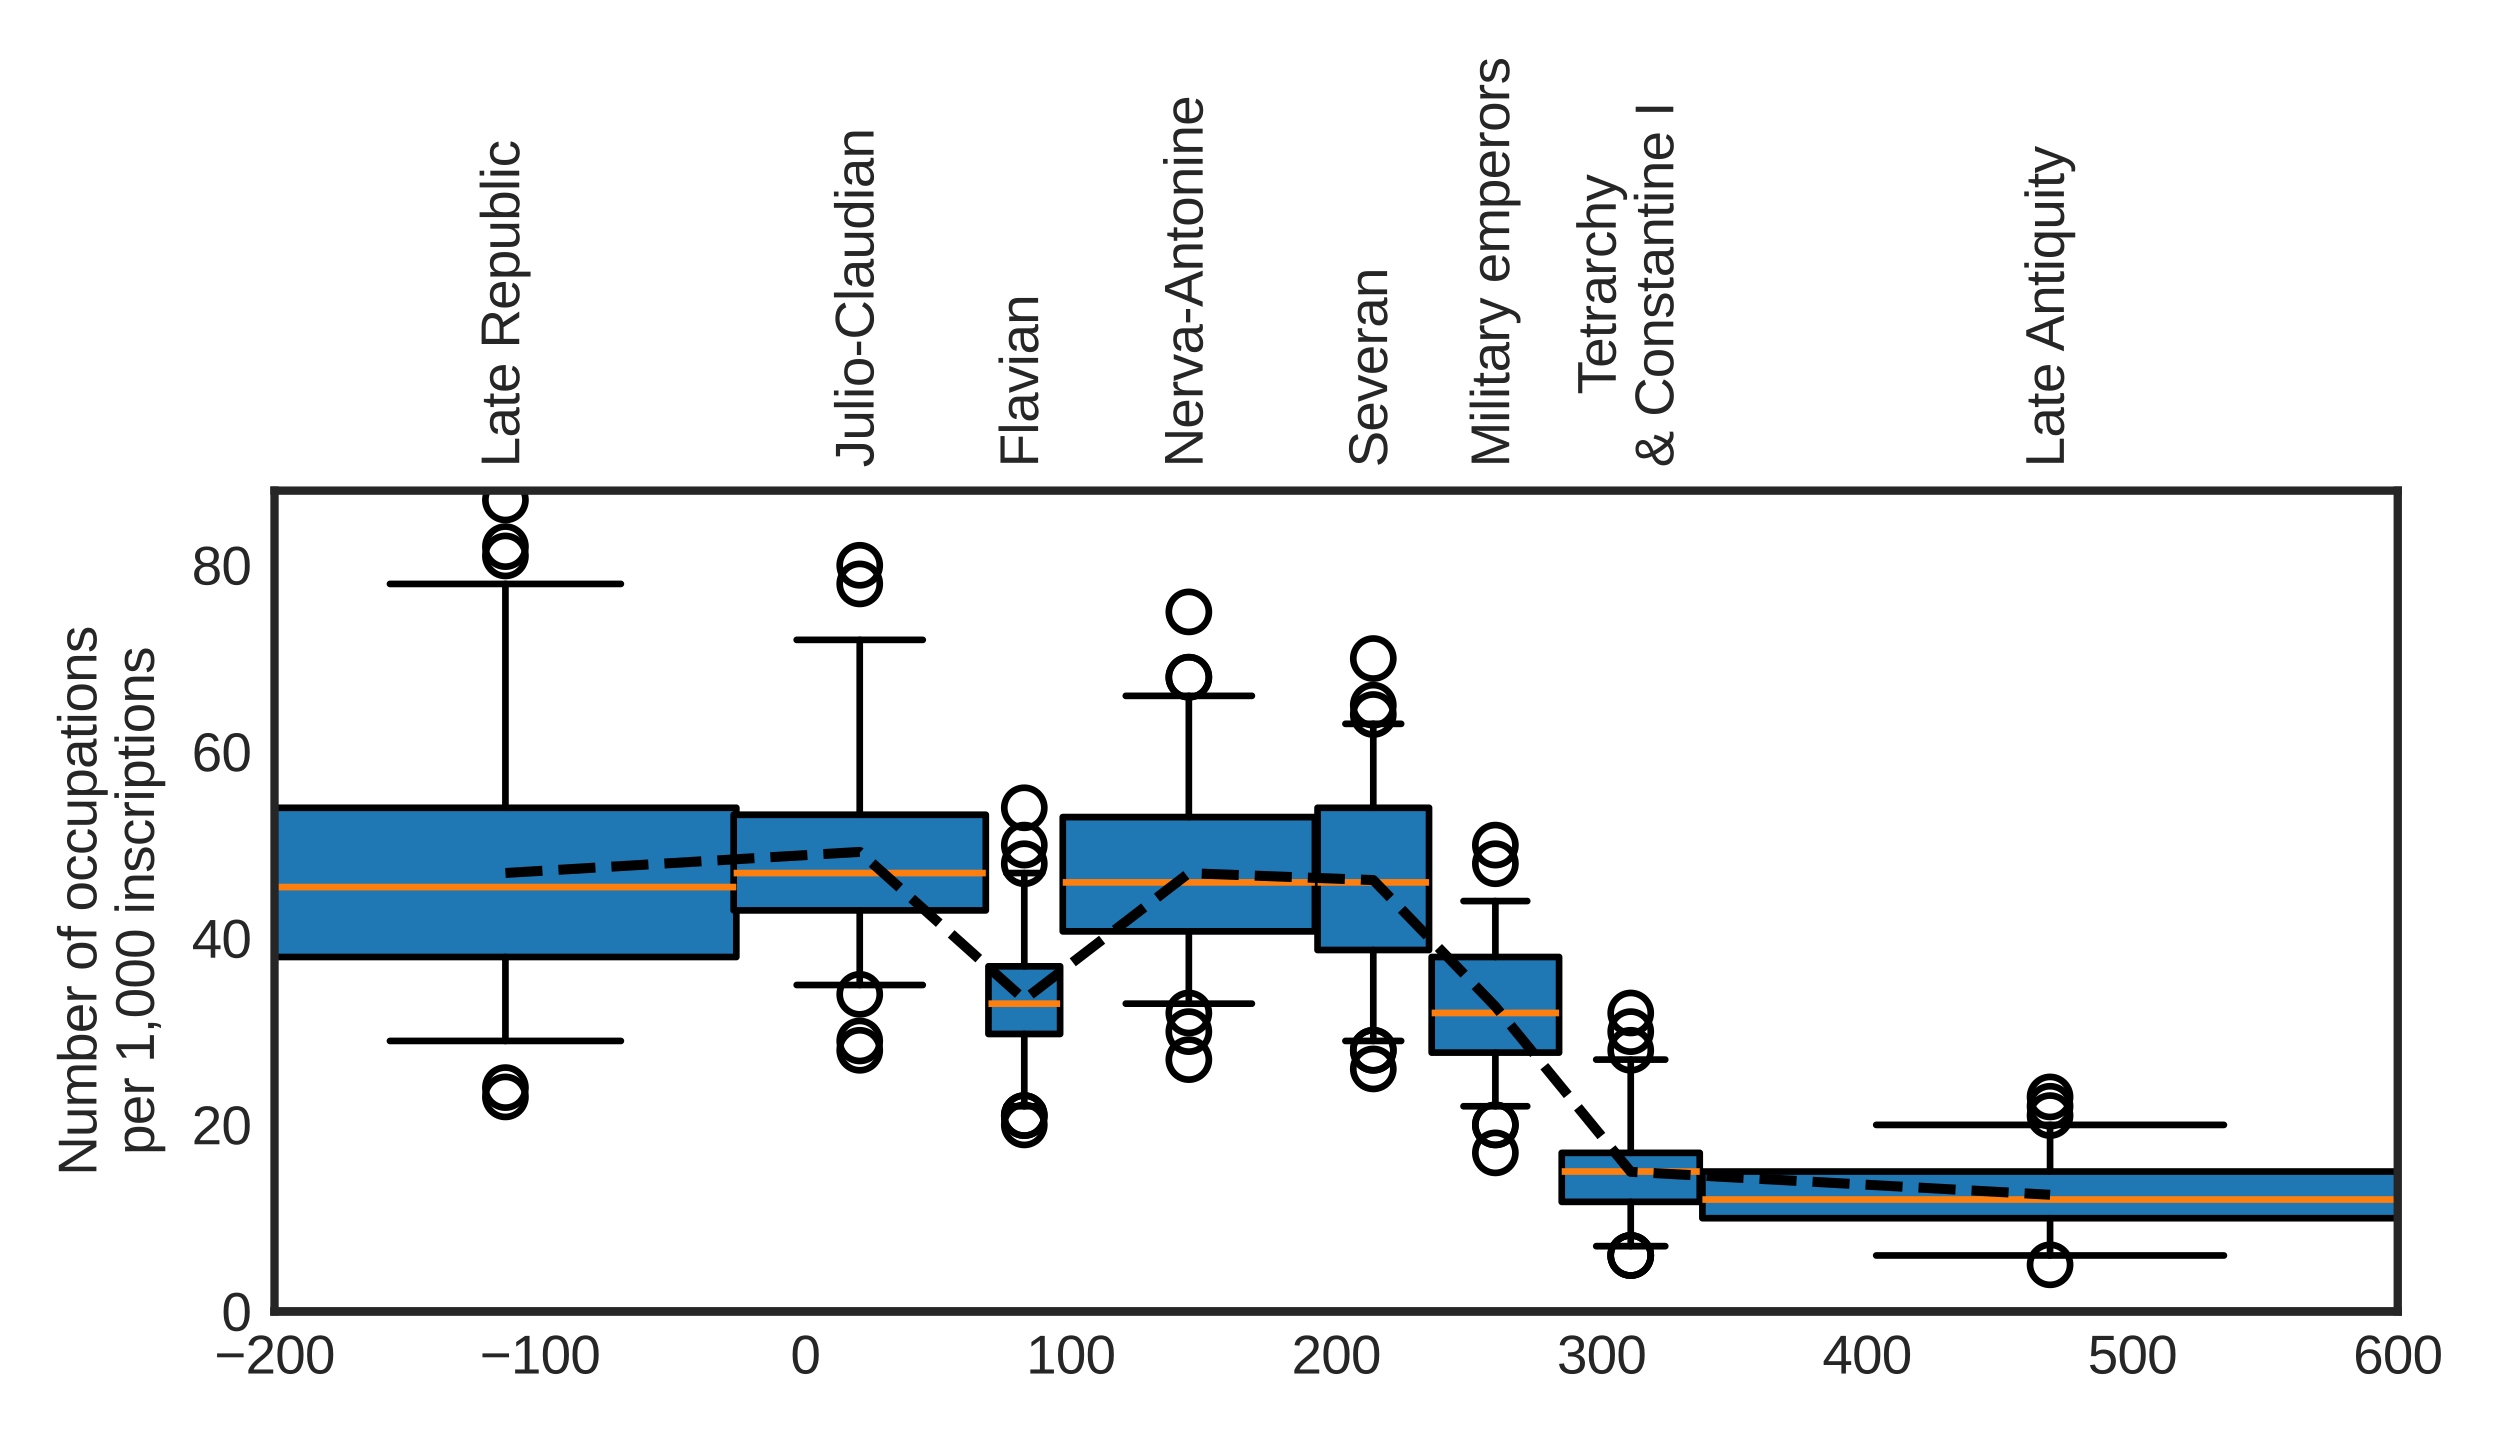 <?xml version="1.0" encoding="utf-8" standalone="no"?>
<!DOCTYPE svg PUBLIC "-//W3C//DTD SVG 1.1//EN"
  "http://www.w3.org/Graphics/SVG/1.1/DTD/svg11.dtd">
<svg xmlns:xlink="http://www.w3.org/1999/xlink" width="374.4pt" height="216pt" viewBox="0 0 374.4 216" xmlns="http://www.w3.org/2000/svg" version="1.1">
 <defs>
  <style type="text/css">*{stroke-linejoin: round; stroke-linecap: butt}</style>
 </defs>
 <g id="figure_1">
  <g id="patch_1">
   <path d="M 0 216 
L 374.4 216 
L 374.4 0 
L 0 0 
z
" style="fill: #ffffff"/>
  </g>
  <g id="axes_1">
   <g id="patch_2">
    <path d="M 41.112 196.403 
L 359.087 196.403 
L 359.087 73.48 
L 41.112 73.48 
z
" style="fill: #ffffff"/>
   </g>
   <g id="axes_2">
    <g id="patch_3">
     <path d="M 41.112 196.403 
L 359.087 196.403 
L 359.087 196.403 
L 41.112 196.403 
z
" style="fill: #ffffff"/>
    </g>
    <g id="matplotlib.axis_1">
     <g id="xtick_1">
      <g id="line2d_1"/>
      <g id="text_1">
       <!-- −200 -->
       <g style="fill: #262626" transform="translate(32.103 205.7) scale(0.08 -0.08)">
        <defs>
         <path id="LiberationSans-2212" d="M 316 1900 
L 316 2356 
L 3425 2356 
L 3425 1900 
L 316 1900 
z
" transform="scale(0.016)"/>
         <path id="LiberationSans-32" d="M 322 0 
L 322 397 
Q 481 763 711 1042 
Q 941 1322 1194 1548 
Q 1447 1775 1695 1969 
Q 1944 2163 2144 2356 
Q 2344 2550 2467 2762 
Q 2591 2975 2591 3244 
Q 2591 3431 2534 3573 
Q 2478 3716 2372 3812 
Q 2266 3909 2117 3957 
Q 1969 4006 1788 4006 
Q 1619 4006 1470 3959 
Q 1322 3913 1206 3819 
Q 1091 3725 1017 3586 
Q 944 3447 922 3263 
L 347 3316 
Q 375 3553 478 3762 
Q 581 3972 762 4130 
Q 944 4288 1198 4378 
Q 1453 4469 1788 4469 
Q 2116 4469 2372 4391 
Q 2628 4313 2804 4159 
Q 2981 4006 3075 3781 
Q 3169 3556 3169 3263 
Q 3169 3041 3089 2841 
Q 3009 2641 2876 2459 
Q 2744 2278 2569 2109 
Q 2394 1941 2203 1780 
Q 2013 1619 1819 1461 
Q 1625 1303 1454 1143 
Q 1284 984 1150 820 
Q 1016 656 941 478 
L 3238 478 
L 3238 0 
L 322 0 
z
" transform="scale(0.016)"/>
         <path id="LiberationSans-30" d="M 3309 2203 
Q 3309 1569 3189 1136 
Q 3069 703 2861 436 
Q 2653 169 2372 53 
Q 2091 -63 1772 -63 
Q 1450 -63 1172 53 
Q 894 169 689 434 
Q 484 700 367 1133 
Q 250 1566 250 2203 
Q 250 2869 367 3305 
Q 484 3741 690 4000 
Q 897 4259 1178 4364 
Q 1459 4469 1791 4469 
Q 2106 4469 2382 4364 
Q 2659 4259 2865 4000 
Q 3072 3741 3190 3305 
Q 3309 2869 3309 2203 
z
M 2738 2203 
Q 2738 2728 2675 3076 
Q 2613 3425 2491 3633 
Q 2369 3841 2192 3927 
Q 2016 4013 1791 4013 
Q 1553 4013 1372 3925 
Q 1191 3838 1067 3630 
Q 944 3422 881 3073 
Q 819 2725 819 2203 
Q 819 1697 883 1350 
Q 947 1003 1070 792 
Q 1194 581 1372 489 
Q 1550 397 1778 397 
Q 2000 397 2178 489 
Q 2356 581 2479 792 
Q 2603 1003 2670 1350 
Q 2738 1697 2738 2203 
z
" transform="scale(0.016)"/>
        </defs>
        <use xlink:href="#LiberationSans-2212"/>
        <use xlink:href="#LiberationSans-32" x="58.398"/>
        <use xlink:href="#LiberationSans-30" x="114.014"/>
        <use xlink:href="#LiberationSans-30" x="169.629"/>
       </g>
      </g>
     </g>
     <g id="xtick_2">
      <g id="line2d_2"/>
      <g id="text_2">
       <!-- −100 -->
       <g style="fill: #262626" transform="translate(71.849 205.7) scale(0.08 -0.08)">
        <defs>
         <path id="LiberationSans-31" d="M 488 0 
L 488 478 
L 1609 478 
L 1609 3866 
L 616 3156 
L 616 3688 
L 1656 4403 
L 2175 4403 
L 2175 478 
L 3247 478 
L 3247 0 
L 488 0 
z
" transform="scale(0.016)"/>
        </defs>
        <use xlink:href="#LiberationSans-2212"/>
        <use xlink:href="#LiberationSans-31" x="58.398"/>
        <use xlink:href="#LiberationSans-30" x="114.014"/>
        <use xlink:href="#LiberationSans-30" x="169.629"/>
       </g>
      </g>
     </g>
     <g id="xtick_3">
      <g id="line2d_3"/>
      <g id="text_3">
       <!-- 0 -->
       <g style="fill: #262626" transform="translate(118.381 205.7) scale(0.08 -0.08)">
        <use xlink:href="#LiberationSans-30"/>
       </g>
      </g>
     </g>
     <g id="xtick_4">
      <g id="line2d_4"/>
      <g id="text_4">
       <!-- 100 -->
       <g style="fill: #262626" transform="translate(153.679 205.7) scale(0.08 -0.08)">
        <use xlink:href="#LiberationSans-31"/>
        <use xlink:href="#LiberationSans-30" x="55.615"/>
        <use xlink:href="#LiberationSans-30" x="111.23"/>
       </g>
      </g>
     </g>
     <g id="xtick_5">
      <g id="line2d_5"/>
      <g id="text_5">
       <!-- 200 -->
       <g style="fill: #262626" transform="translate(193.426 205.7) scale(0.08 -0.08)">
        <use xlink:href="#LiberationSans-32"/>
        <use xlink:href="#LiberationSans-30" x="55.615"/>
        <use xlink:href="#LiberationSans-30" x="111.23"/>
       </g>
      </g>
     </g>
     <g id="xtick_6">
      <g id="line2d_6"/>
      <g id="text_6">
       <!-- 300 -->
       <g style="fill: #262626" transform="translate(233.173 205.7) scale(0.08 -0.08)">
        <defs>
         <path id="LiberationSans-33" d="M 3278 1216 
Q 3278 913 3179 675 
Q 3081 438 2892 273 
Q 2703 109 2423 23 
Q 2144 -63 1784 -63 
Q 1375 -63 1095 39 
Q 816 141 634 308 
Q 453 475 362 689 
Q 272 903 244 1131 
L 825 1184 
Q 850 1009 917 865 
Q 984 722 1100 619 
Q 1216 516 1384 459 
Q 1553 403 1784 403 
Q 2209 403 2451 612 
Q 2694 822 2694 1234 
Q 2694 1478 2586 1626 
Q 2478 1775 2317 1858 
Q 2156 1941 1967 1969 
Q 1778 1997 1619 1997 
L 1300 1997 
L 1300 2484 
L 1606 2484 
Q 1766 2484 1937 2517 
Q 2109 2550 2251 2636 
Q 2394 2722 2486 2869 
Q 2578 3016 2578 3244 
Q 2578 3597 2370 3801 
Q 2163 4006 1753 4006 
Q 1381 4006 1151 3815 
Q 922 3625 884 3278 
L 319 3322 
Q 353 3613 478 3828 
Q 603 4044 795 4186 
Q 988 4328 1234 4398 
Q 1481 4469 1759 4469 
Q 2128 4469 2393 4376 
Q 2659 4284 2828 4126 
Q 2997 3969 3076 3756 
Q 3156 3544 3156 3303 
Q 3156 3109 3103 2940 
Q 3050 2772 2937 2637 
Q 2825 2503 2651 2406 
Q 2478 2309 2234 2259 
L 2234 2247 
Q 2500 2219 2697 2126 
Q 2894 2034 3022 1896 
Q 3150 1759 3214 1584 
Q 3278 1409 3278 1216 
z
" transform="scale(0.016)"/>
        </defs>
        <use xlink:href="#LiberationSans-33"/>
        <use xlink:href="#LiberationSans-30" x="55.615"/>
        <use xlink:href="#LiberationSans-30" x="111.23"/>
       </g>
      </g>
     </g>
     <g id="xtick_7">
      <g id="line2d_7"/>
      <g id="text_7">
       <!-- 400 -->
       <g style="fill: #262626" transform="translate(272.92 205.7) scale(0.08 -0.08)">
        <defs>
         <path id="LiberationSans-34" d="M 2753 997 
L 2753 0 
L 2222 0 
L 2222 997 
L 147 997 
L 147 1434 
L 2163 4403 
L 2753 4403 
L 2753 1441 
L 3372 1441 
L 3372 997 
L 2753 997 
z
M 2222 3769 
Q 2216 3753 2191 3708 
Q 2166 3663 2134 3606 
Q 2103 3550 2070 3492 
Q 2038 3434 2013 3397 
L 884 1734 
Q 869 1709 839 1668 
Q 809 1628 778 1586 
Q 747 1544 715 1503 
Q 684 1463 666 1441 
L 2222 1441 
L 2222 3769 
z
" transform="scale(0.016)"/>
        </defs>
        <use xlink:href="#LiberationSans-34"/>
        <use xlink:href="#LiberationSans-30" x="55.615"/>
        <use xlink:href="#LiberationSans-30" x="111.23"/>
       </g>
      </g>
     </g>
     <g id="xtick_8">
      <g id="line2d_8"/>
      <g id="text_8">
       <!-- 500 -->
       <g style="fill: #262626" transform="translate(312.667 205.7) scale(0.08 -0.08)">
        <defs>
         <path id="LiberationSans-35" d="M 3291 1434 
Q 3291 1103 3191 828 
Q 3091 553 2894 354 
Q 2697 156 2405 46 
Q 2113 -63 1728 -63 
Q 1381 -63 1123 18 
Q 866 100 687 242 
Q 509 384 404 575 
Q 300 766 256 984 
L 825 1050 
Q 859 925 921 808 
Q 984 691 1092 598 
Q 1200 506 1358 451 
Q 1516 397 1741 397 
Q 1959 397 2137 464 
Q 2316 531 2442 662 
Q 2569 794 2637 984 
Q 2706 1175 2706 1422 
Q 2706 1625 2640 1795 
Q 2575 1966 2453 2089 
Q 2331 2213 2154 2281 
Q 1978 2350 1753 2350 
Q 1613 2350 1494 2325 
Q 1375 2300 1273 2256 
Q 1172 2213 1089 2155 
Q 1006 2097 934 2034 
L 384 2034 
L 531 4403 
L 3034 4403 
L 3034 3925 
L 1044 3925 
L 959 2528 
Q 1109 2644 1334 2726 
Q 1559 2809 1869 2809 
Q 2197 2809 2459 2709 
Q 2722 2609 2906 2426 
Q 3091 2244 3191 1991 
Q 3291 1738 3291 1434 
z
" transform="scale(0.016)"/>
        </defs>
        <use xlink:href="#LiberationSans-35"/>
        <use xlink:href="#LiberationSans-30" x="55.615"/>
        <use xlink:href="#LiberationSans-30" x="111.23"/>
       </g>
      </g>
     </g>
     <g id="xtick_9">
      <g id="line2d_9"/>
      <g id="text_9">
       <!-- 600 -->
       <g style="fill: #262626" transform="translate(352.414 205.7) scale(0.08 -0.08)">
        <defs>
         <path id="LiberationSans-36" d="M 3278 1441 
Q 3278 1109 3186 832 
Q 3094 556 2914 357 
Q 2734 159 2468 48 
Q 2203 -63 1856 -63 
Q 1472 -63 1184 84 
Q 897 231 706 507 
Q 516 784 420 1186 
Q 325 1588 325 2100 
Q 325 2688 433 3131 
Q 541 3575 744 3872 
Q 947 4169 1239 4319 
Q 1531 4469 1900 4469 
Q 2125 4469 2322 4422 
Q 2519 4375 2680 4270 
Q 2841 4166 2962 3994 
Q 3084 3822 3156 3572 
L 2619 3475 
Q 2531 3759 2339 3886 
Q 2147 4013 1894 4013 
Q 1663 4013 1475 3903 
Q 1288 3794 1156 3576 
Q 1025 3359 954 3031 
Q 884 2703 884 2266 
Q 1038 2550 1316 2698 
Q 1594 2847 1953 2847 
Q 2253 2847 2497 2750 
Q 2741 2653 2914 2470 
Q 3088 2288 3183 2027 
Q 3278 1766 3278 1441 
z
M 2706 1416 
Q 2706 1644 2650 1828 
Q 2594 2013 2481 2142 
Q 2369 2272 2203 2342 
Q 2038 2413 1819 2413 
Q 1666 2413 1509 2367 
Q 1353 2322 1226 2220 
Q 1100 2119 1020 1953 
Q 941 1788 941 1550 
Q 941 1306 1003 1095 
Q 1066 884 1183 728 
Q 1300 572 1465 481 
Q 1631 391 1838 391 
Q 2041 391 2202 461 
Q 2363 531 2475 664 
Q 2588 797 2647 987 
Q 2706 1178 2706 1416 
z
" transform="scale(0.016)"/>
        </defs>
        <use xlink:href="#LiberationSans-36"/>
        <use xlink:href="#LiberationSans-30" x="55.615"/>
        <use xlink:href="#LiberationSans-30" x="111.23"/>
       </g>
      </g>
     </g>
    </g>
    <g id="matplotlib.axis_2"/>
    <g id="patch_4">
     <path d="M 41.112 196.403 
L 359.087 196.403 
" style="fill: none; stroke: #262626; stroke-width: 1.25; stroke-linejoin: miter; stroke-linecap: square"/>
    </g>
   </g>
   <g id="matplotlib.axis_3">
    <g id="xtick_10">
     <g id="line2d_10"/>
     <g id="text_10">
      <!-- Late Republic -->
      <g style="fill: #262626" transform="translate(77.761 69.98) rotate(-90) scale(0.08 -0.08)">
       <defs>
        <path id="LiberationSans-4c" d="M 525 0 
L 525 4403 
L 1122 4403 
L 1122 488 
L 3347 488 
L 3347 0 
L 525 0 
z
" transform="scale(0.016)"/>
        <path id="LiberationSans-61" d="M 1294 -63 
Q 784 -63 528 206 
Q 272 475 272 944 
Q 272 1278 398 1492 
Q 525 1706 729 1828 
Q 934 1950 1196 1997 
Q 1459 2044 1731 2050 
L 2491 2063 
L 2491 2247 
Q 2491 2456 2447 2603 
Q 2403 2750 2312 2840 
Q 2222 2931 2086 2973 
Q 1950 3016 1766 3016 
Q 1603 3016 1472 2992 
Q 1341 2969 1244 2908 
Q 1147 2847 1087 2742 
Q 1028 2638 1009 2478 
L 422 2531 
Q 453 2731 540 2898 
Q 628 3066 789 3187 
Q 950 3309 1192 3376 
Q 1434 3444 1778 3444 
Q 2416 3444 2737 3151 
Q 3059 2859 3059 2306 
L 3059 850 
Q 3059 600 3125 473 
Q 3191 347 3375 347 
Q 3422 347 3469 353 
Q 3516 359 3559 369 
L 3559 19 
Q 3453 -6 3348 -18 
Q 3244 -31 3125 -31 
Q 2966 -31 2852 11 
Q 2738 53 2666 139 
Q 2594 225 2556 351 
Q 2519 478 2509 647 
L 2491 647 
Q 2400 484 2292 353 
Q 2184 222 2040 130 
Q 1897 38 1714 -12 
Q 1531 -63 1294 -63 
z
M 1422 359 
Q 1691 359 1892 457 
Q 2094 556 2226 709 
Q 2359 863 2425 1044 
Q 2491 1225 2491 1391 
L 2491 1669 
L 1875 1656 
Q 1669 1653 1483 1626 
Q 1297 1600 1156 1522 
Q 1016 1444 933 1303 
Q 850 1163 850 934 
Q 850 659 998 509 
Q 1147 359 1422 359 
z
" transform="scale(0.016)"/>
        <path id="LiberationSans-74" d="M 1731 25 
Q 1603 -9 1470 -29 
Q 1338 -50 1163 -50 
Q 488 -50 488 716 
L 488 2972 
L 97 2972 
L 97 3381 
L 509 3381 
L 675 4138 
L 1050 4138 
L 1050 3381 
L 1675 3381 
L 1675 2972 
L 1050 2972 
L 1050 838 
Q 1050 594 1129 495 
Q 1209 397 1406 397 
Q 1488 397 1564 409 
Q 1641 422 1731 441 
L 1731 25 
z
" transform="scale(0.016)"/>
        <path id="LiberationSans-65" d="M 863 1572 
Q 863 1306 917 1082 
Q 972 859 1086 698 
Q 1200 538 1378 448 
Q 1556 359 1806 359 
Q 2172 359 2392 506 
Q 2613 653 2691 878 
L 3184 738 
Q 3131 597 3036 455 
Q 2941 313 2781 198 
Q 2622 84 2383 10 
Q 2144 -63 1806 -63 
Q 1056 -63 664 384 
Q 272 831 272 1713 
Q 272 2188 390 2517 
Q 509 2847 715 3053 
Q 922 3259 1197 3351 
Q 1472 3444 1784 3444 
Q 2209 3444 2495 3306 
Q 2781 3169 2954 2926 
Q 3128 2684 3201 2356 
Q 3275 2028 3275 1647 
L 3275 1572 
L 863 1572 
z
M 2694 2003 
Q 2647 2538 2422 2783 
Q 2197 3028 1775 3028 
Q 1634 3028 1479 2983 
Q 1325 2938 1194 2822 
Q 1063 2706 972 2507 
Q 881 2309 869 2003 
L 2694 2003 
z
" transform="scale(0.016)"/>
        <path id="LiberationSans-20" transform="scale(0.016)"/>
        <path id="LiberationSans-52" d="M 3638 0 
L 2494 1828 
L 1122 1828 
L 1122 0 
L 525 0 
L 525 4403 
L 2597 4403 
Q 2972 4403 3261 4317 
Q 3550 4231 3747 4068 
Q 3944 3906 4047 3672 
Q 4150 3438 4150 3144 
Q 4150 2934 4089 2731 
Q 4028 2528 3897 2359 
Q 3766 2191 3562 2069 
Q 3359 1947 3075 1897 
L 4325 0 
L 3638 0 
z
M 3550 3138 
Q 3550 3338 3481 3484 
Q 3413 3631 3281 3729 
Q 3150 3828 2962 3876 
Q 2775 3925 2538 3925 
L 1122 3925 
L 1122 2300 
L 2563 2300 
Q 2819 2300 3006 2364 
Q 3194 2428 3314 2540 
Q 3434 2653 3492 2806 
Q 3550 2959 3550 3138 
z
" transform="scale(0.016)"/>
        <path id="LiberationSans-70" d="M 3291 1706 
Q 3291 1322 3228 997 
Q 3166 672 3020 437 
Q 2875 203 2636 70 
Q 2397 -63 2047 -63 
Q 1684 -63 1412 75 
Q 1141 213 997 525 
L 981 525 
Q 984 519 986 469 
Q 988 419 989 344 
Q 991 269 992 176 
Q 994 84 994 -6 
L 994 -1328 
L 431 -1328 
L 431 2691 
Q 431 2813 429 2925 
Q 428 3038 425 3130 
Q 422 3222 419 3287 
Q 416 3353 413 3381 
L 956 3381 
Q 959 3372 964 3315 
Q 969 3259 973 3179 
Q 978 3100 983 3009 
Q 988 2919 988 2838 
L 1000 2838 
Q 1078 3000 1178 3114 
Q 1278 3228 1406 3301 
Q 1534 3375 1692 3408 
Q 1850 3441 2047 3441 
Q 2397 3441 2636 3316 
Q 2875 3191 3020 2964 
Q 3166 2738 3228 2417 
Q 3291 2097 3291 1706 
z
M 2700 1694 
Q 2700 2006 2662 2250 
Q 2625 2494 2533 2662 
Q 2441 2831 2287 2918 
Q 2134 3006 1903 3006 
Q 1716 3006 1550 2953 
Q 1384 2900 1261 2750 
Q 1138 2600 1066 2336 
Q 994 2072 994 1650 
Q 994 1291 1053 1042 
Q 1113 794 1227 641 
Q 1341 488 1509 420 
Q 1678 353 1897 353 
Q 2131 353 2286 443 
Q 2441 534 2533 706 
Q 2625 878 2662 1126 
Q 2700 1375 2700 1694 
z
" transform="scale(0.016)"/>
        <path id="LiberationSans-75" d="M 981 3381 
L 981 1238 
Q 981 991 1017 825 
Q 1053 659 1134 557 
Q 1216 456 1348 414 
Q 1481 372 1678 372 
Q 1878 372 2039 442 
Q 2200 513 2314 645 
Q 2428 778 2490 973 
Q 2553 1169 2553 1422 
L 2553 3381 
L 3116 3381 
L 3116 722 
Q 3116 616 3117 498 
Q 3119 381 3122 276 
Q 3125 172 3128 97 
Q 3131 22 3134 0 
L 2603 0 
Q 2600 16 2597 84 
Q 2594 153 2589 242 
Q 2584 331 2581 423 
Q 2578 516 2578 578 
L 2569 578 
Q 2488 431 2391 312 
Q 2294 194 2166 111 
Q 2038 28 1872 -17 
Q 1706 -63 1488 -63 
Q 1206 -63 1003 6 
Q 800 75 669 219 
Q 538 363 477 588 
Q 416 813 416 1128 
L 416 3381 
L 981 3381 
z
" transform="scale(0.016)"/>
        <path id="LiberationSans-62" d="M 3291 1706 
Q 3291 -63 2047 -63 
Q 1663 -63 1408 76 
Q 1153 216 994 525 
L 988 525 
Q 988 444 983 356 
Q 978 269 973 194 
Q 969 119 964 66 
Q 959 13 956 0 
L 413 0 
Q 416 28 419 95 
Q 422 163 425 256 
Q 428 350 429 462 
Q 431 575 431 697 
L 431 4638 
L 994 4638 
L 994 3316 
Q 994 3222 992 3136 
Q 991 3050 988 2984 
Q 984 2906 981 2838 
L 994 2838 
Q 1150 3163 1408 3303 
Q 1666 3444 2047 3444 
Q 2688 3444 2989 3012 
Q 3291 2581 3291 1706 
z
M 2700 1688 
Q 2700 2038 2656 2288 
Q 2613 2538 2516 2698 
Q 2419 2859 2269 2934 
Q 2119 3009 1903 3009 
Q 1681 3009 1511 2937 
Q 1341 2866 1227 2706 
Q 1113 2547 1053 2287 
Q 994 2028 994 1653 
Q 994 1291 1053 1044 
Q 1113 797 1227 642 
Q 1341 488 1509 420 
Q 1678 353 1897 353 
Q 2103 353 2253 425 
Q 2403 497 2503 656 
Q 2603 816 2651 1070 
Q 2700 1325 2700 1688 
z
" transform="scale(0.016)"/>
        <path id="LiberationSans-6c" d="M 431 0 
L 431 4638 
L 994 4638 
L 994 0 
L 431 0 
z
" transform="scale(0.016)"/>
        <path id="LiberationSans-69" d="M 428 4100 
L 428 4638 
L 991 4638 
L 991 4100 
L 428 4100 
z
M 428 0 
L 428 3381 
L 991 3381 
L 991 0 
L 428 0 
z
" transform="scale(0.016)"/>
        <path id="LiberationSans-63" d="M 859 1706 
Q 859 1416 901 1172 
Q 944 928 1044 751 
Q 1144 575 1308 478 
Q 1472 381 1713 381 
Q 2013 381 2214 543 
Q 2416 706 2463 1044 
L 3031 1006 
Q 3003 797 2909 603 
Q 2816 409 2655 262 
Q 2494 116 2262 26 
Q 2031 -63 1728 -63 
Q 1331 -63 1053 71 
Q 775 206 601 442 
Q 428 678 350 998 
Q 272 1319 272 1694 
Q 272 2034 328 2295 
Q 384 2556 486 2751 
Q 588 2947 725 3080 
Q 863 3213 1023 3292 
Q 1184 3372 1362 3408 
Q 1541 3444 1722 3444 
Q 2006 3444 2228 3366 
Q 2450 3288 2611 3152 
Q 2772 3016 2872 2831 
Q 2972 2647 3013 2434 
L 2434 2391 
Q 2391 2672 2212 2837 
Q 2034 3003 1706 3003 
Q 1466 3003 1305 2923 
Q 1144 2844 1044 2683 
Q 944 2522 901 2278 
Q 859 2034 859 1706 
z
" transform="scale(0.016)"/>
       </defs>
       <use xlink:href="#LiberationSans-4c"/>
       <use xlink:href="#LiberationSans-61" x="55.615"/>
       <use xlink:href="#LiberationSans-74" x="111.23"/>
       <use xlink:href="#LiberationSans-65" x="139.014"/>
       <use xlink:href="#LiberationSans-20" x="194.629"/>
       <use xlink:href="#LiberationSans-52" x="222.412"/>
       <use xlink:href="#LiberationSans-65" x="294.629"/>
       <use xlink:href="#LiberationSans-70" x="350.244"/>
       <use xlink:href="#LiberationSans-75" x="405.859"/>
       <use xlink:href="#LiberationSans-62" x="461.475"/>
       <use xlink:href="#LiberationSans-6c" x="517.09"/>
       <use xlink:href="#LiberationSans-69" x="539.307"/>
       <use xlink:href="#LiberationSans-63" x="561.523"/>
      </g>
     </g>
    </g>
    <g id="xtick_11">
     <g id="line2d_11"/>
     <g id="text_11">
      <!-- Julio-Claudian -->
      <g style="fill: #262626" transform="translate(130.823 69.98) rotate(-90) scale(0.08 -0.08)">
       <defs>
        <path id="LiberationSans-4a" d="M 1428 -63 
Q 894 -63 551 215 
Q 209 494 100 1094 
L 684 1191 
Q 716 988 787 842 
Q 859 697 959 603 
Q 1059 509 1181 465 
Q 1303 422 1431 422 
Q 1756 422 1943 645 
Q 2131 869 2131 1300 
L 2131 3916 
L 1284 3916 
L 1284 4403 
L 2725 4403 
L 2725 1313 
Q 2725 997 2637 744 
Q 2550 491 2383 311 
Q 2216 131 1975 34 
Q 1734 -63 1428 -63 
z
" transform="scale(0.016)"/>
        <path id="LiberationSans-6f" d="M 3291 1694 
Q 3291 806 2900 371 
Q 2509 -63 1766 -63 
Q 1413 -63 1134 43 
Q 856 150 664 369 
Q 472 588 370 917 
Q 269 1247 269 1694 
Q 269 3444 1784 3444 
Q 2178 3444 2464 3334 
Q 2750 3225 2933 3006 
Q 3116 2788 3203 2459 
Q 3291 2131 3291 1694 
z
M 2700 1694 
Q 2700 2088 2639 2344 
Q 2578 2600 2461 2753 
Q 2344 2906 2175 2967 
Q 2006 3028 1794 3028 
Q 1578 3028 1404 2964 
Q 1231 2900 1109 2745 
Q 988 2591 923 2334 
Q 859 2078 859 1694 
Q 859 1300 928 1042 
Q 997 784 1117 631 
Q 1238 478 1402 415 
Q 1566 353 1759 353 
Q 1975 353 2150 414 
Q 2325 475 2447 628 
Q 2569 781 2634 1040 
Q 2700 1300 2700 1694 
z
" transform="scale(0.016)"/>
        <path id="LiberationSans-2d" d="M 284 1450 
L 284 1950 
L 1847 1950 
L 1847 1450 
L 284 1450 
z
" transform="scale(0.016)"/>
        <path id="LiberationSans-43" d="M 2475 3981 
Q 2100 3981 1811 3856 
Q 1522 3731 1326 3500 
Q 1131 3269 1031 2944 
Q 931 2619 931 2222 
Q 931 1825 1039 1495 
Q 1147 1166 1348 928 
Q 1550 691 1842 559 
Q 2134 428 2500 428 
Q 2756 428 2967 495 
Q 3178 563 3348 684 
Q 3519 806 3653 973 
Q 3788 1141 3891 1344 
L 4378 1100 
Q 4259 853 4084 640 
Q 3909 428 3673 272 
Q 3438 116 3139 26 
Q 2841 -63 2472 -63 
Q 1938 -63 1536 107 
Q 1134 278 864 583 
Q 594 888 459 1306 
Q 325 1725 325 2222 
Q 325 2738 467 3153 
Q 609 3569 882 3861 
Q 1156 4153 1556 4311 
Q 1956 4469 2469 4469 
Q 3172 4469 3644 4194 
Q 4116 3919 4338 3378 
L 3772 3191 
Q 3709 3347 3603 3489 
Q 3497 3631 3337 3740 
Q 3178 3850 2964 3915 
Q 2750 3981 2475 3981 
z
" transform="scale(0.016)"/>
        <path id="LiberationSans-64" d="M 2566 544 
Q 2409 219 2151 78 
Q 1894 -63 1513 -63 
Q 872 -63 570 368 
Q 269 800 269 1675 
Q 269 3444 1513 3444 
Q 1897 3444 2153 3303 
Q 2409 3163 2566 2856 
L 2572 2856 
Q 2572 2888 2570 2955 
Q 2569 3022 2567 3095 
Q 2566 3169 2566 3234 
Q 2566 3300 2566 3328 
L 2566 4638 
L 3128 4638 
L 3128 697 
Q 3128 575 3129 462 
Q 3131 350 3134 256 
Q 3138 163 3141 95 
Q 3144 28 3147 0 
L 2609 0 
Q 2603 31 2598 89 
Q 2594 147 2589 222 
Q 2584 297 2581 380 
Q 2578 463 2578 544 
L 2566 544 
z
M 859 1694 
Q 859 1344 903 1094 
Q 947 844 1044 683 
Q 1141 522 1291 447 
Q 1441 372 1656 372 
Q 1878 372 2048 444 
Q 2219 516 2333 677 
Q 2447 838 2506 1097 
Q 2566 1356 2566 1731 
Q 2566 2091 2506 2339 
Q 2447 2588 2331 2741 
Q 2216 2894 2048 2961 
Q 1881 3028 1663 3028 
Q 1456 3028 1306 2956 
Q 1156 2884 1056 2725 
Q 956 2566 907 2311 
Q 859 2056 859 1694 
z
" transform="scale(0.016)"/>
        <path id="LiberationSans-6e" d="M 2578 0 
L 2578 2144 
Q 2578 2391 2542 2556 
Q 2506 2722 2425 2823 
Q 2344 2925 2211 2967 
Q 2078 3009 1881 3009 
Q 1681 3009 1520 2939 
Q 1359 2869 1245 2736 
Q 1131 2603 1068 2408 
Q 1006 2213 1006 1959 
L 1006 0 
L 444 0 
L 444 2659 
Q 444 2766 442 2883 
Q 441 3000 437 3104 
Q 434 3209 431 3284 
Q 428 3359 425 3381 
L 956 3381 
Q 959 3366 962 3297 
Q 966 3228 970 3139 
Q 975 3050 978 2958 
Q 981 2866 981 2803 
L 991 2803 
Q 1072 2950 1169 3069 
Q 1266 3188 1394 3270 
Q 1522 3353 1687 3398 
Q 1853 3444 2072 3444 
Q 2353 3444 2556 3375 
Q 2759 3306 2890 3162 
Q 3022 3019 3083 2792 
Q 3144 2566 3144 2253 
L 3144 0 
L 2578 0 
z
" transform="scale(0.016)"/>
       </defs>
       <use xlink:href="#LiberationSans-4a"/>
       <use xlink:href="#LiberationSans-75" x="50"/>
       <use xlink:href="#LiberationSans-6c" x="105.615"/>
       <use xlink:href="#LiberationSans-69" x="127.832"/>
       <use xlink:href="#LiberationSans-6f" x="150.049"/>
       <use xlink:href="#LiberationSans-2d" x="205.664"/>
       <use xlink:href="#LiberationSans-43" x="238.965"/>
       <use xlink:href="#LiberationSans-6c" x="311.182"/>
       <use xlink:href="#LiberationSans-61" x="333.398"/>
       <use xlink:href="#LiberationSans-75" x="389.014"/>
       <use xlink:href="#LiberationSans-64" x="444.629"/>
       <use xlink:href="#LiberationSans-69" x="500.244"/>
       <use xlink:href="#LiberationSans-61" x="522.461"/>
       <use xlink:href="#LiberationSans-6e" x="578.076"/>
      </g>
     </g>
    </g>
    <g id="xtick_12">
     <g id="line2d_12"/>
     <g id="text_12">
      <!-- Flavian -->
      <g style="fill: #262626" transform="translate(155.466 69.98) rotate(-90) scale(0.08 -0.08)">
       <defs>
        <path id="LiberationSans-46" d="M 1122 3916 
L 1122 2278 
L 3578 2278 
L 3578 1784 
L 1122 1784 
L 1122 0 
L 525 0 
L 525 4403 
L 3653 4403 
L 3653 3916 
L 1122 3916 
z
" transform="scale(0.016)"/>
        <path id="LiberationSans-76" d="M 1916 0 
L 1250 0 
L 22 3381 
L 622 3381 
L 1366 1181 
Q 1388 1113 1417 1014 
Q 1447 916 1478 809 
Q 1509 703 1536 604 
Q 1563 506 1581 441 
Q 1600 506 1629 604 
Q 1659 703 1690 806 
Q 1722 909 1755 1007 
Q 1788 1106 1813 1175 
L 2581 3381 
L 3178 3381 
L 1916 0 
z
" transform="scale(0.016)"/>
       </defs>
       <use xlink:href="#LiberationSans-46"/>
       <use xlink:href="#LiberationSans-6c" x="61.084"/>
       <use xlink:href="#LiberationSans-61" x="83.301"/>
       <use xlink:href="#LiberationSans-76" x="138.916"/>
       <use xlink:href="#LiberationSans-69" x="188.916"/>
       <use xlink:href="#LiberationSans-61" x="211.133"/>
       <use xlink:href="#LiberationSans-6e" x="266.748"/>
      </g>
     </g>
    </g>
    <g id="xtick_13">
     <g id="line2d_13"/>
     <g id="text_13">
      <!-- Nerva-Antonine -->
      <g style="fill: #262626" transform="translate(180.109 69.98) rotate(-90) scale(0.08 -0.08)">
       <defs>
        <path id="LiberationSans-4e" d="M 3381 0 
L 1025 3750 
Q 1031 3597 1041 3447 
Q 1047 3319 1051 3176 
Q 1056 3034 1056 2925 
L 1056 0 
L 525 0 
L 525 4403 
L 1219 4403 
L 3600 628 
Q 3591 781 3581 934 
Q 3575 1066 3569 1220 
Q 3563 1375 3563 1516 
L 3563 4403 
L 4100 4403 
L 4100 0 
L 3381 0 
z
" transform="scale(0.016)"/>
        <path id="LiberationSans-72" d="M 444 0 
L 444 2594 
Q 444 2700 442 2811 
Q 441 2922 437 3025 
Q 434 3128 431 3218 
Q 428 3309 425 3381 
L 956 3381 
Q 959 3309 964 3217 
Q 969 3125 973 3028 
Q 978 2931 979 2842 
Q 981 2753 981 2691 
L 994 2691 
Q 1053 2884 1120 3026 
Q 1188 3169 1278 3261 
Q 1369 3353 1494 3398 
Q 1619 3444 1797 3444 
Q 1866 3444 1928 3433 
Q 1991 3422 2025 3413 
L 2025 2897 
Q 1969 2913 1894 2920 
Q 1819 2928 1725 2928 
Q 1531 2928 1395 2840 
Q 1259 2753 1173 2598 
Q 1088 2444 1047 2230 
Q 1006 2016 1006 1763 
L 1006 0 
L 444 0 
z
" transform="scale(0.016)"/>
        <path id="LiberationSans-41" d="M 3647 0 
L 3144 1288 
L 1138 1288 
L 631 0 
L 13 0 
L 1809 4403 
L 2488 4403 
L 4256 0 
L 3647 0 
z
M 2400 3206 
Q 2350 3331 2304 3459 
Q 2259 3588 2225 3692 
Q 2191 3797 2167 3867 
Q 2144 3938 2141 3953 
Q 2134 3938 2112 3866 
Q 2091 3794 2055 3687 
Q 2019 3581 1973 3453 
Q 1928 3325 1881 3200 
L 1319 1753 
L 2966 1753 
L 2400 3206 
z
" transform="scale(0.016)"/>
       </defs>
       <use xlink:href="#LiberationSans-4e"/>
       <use xlink:href="#LiberationSans-65" x="72.217"/>
       <use xlink:href="#LiberationSans-72" x="127.832"/>
       <use xlink:href="#LiberationSans-76" x="161.133"/>
       <use xlink:href="#LiberationSans-61" x="211.133"/>
       <use xlink:href="#LiberationSans-2d" x="266.748"/>
       <use xlink:href="#LiberationSans-41" x="300.049"/>
       <use xlink:href="#LiberationSans-6e" x="366.748"/>
       <use xlink:href="#LiberationSans-74" x="422.363"/>
       <use xlink:href="#LiberationSans-6f" x="450.146"/>
       <use xlink:href="#LiberationSans-6e" x="505.762"/>
       <use xlink:href="#LiberationSans-69" x="561.377"/>
       <use xlink:href="#LiberationSans-6e" x="583.594"/>
       <use xlink:href="#LiberationSans-65" x="639.209"/>
      </g>
     </g>
    </g>
    <g id="xtick_14">
     <g id="line2d_14"/>
     <g id="text_14">
      <!-- Severan -->
      <g style="fill: #262626" transform="translate(207.733 69.98) rotate(-90) scale(0.08 -0.08)">
       <defs>
        <path id="LiberationSans-53" d="M 3975 1216 
Q 3975 938 3867 703 
Q 3759 469 3534 298 
Q 3309 128 2967 32 
Q 2625 -63 2156 -63 
Q 1334 -63 875 225 
Q 416 513 291 1056 
L 869 1172 
Q 913 1000 1003 859 
Q 1094 719 1248 617 
Q 1403 516 1631 459 
Q 1859 403 2178 403 
Q 2444 403 2666 448 
Q 2888 494 3047 587 
Q 3206 681 3295 829 
Q 3384 978 3384 1184 
Q 3384 1400 3286 1534 
Q 3188 1669 3009 1756 
Q 2831 1844 2584 1903 
Q 2338 1963 2038 2031 
Q 1853 2072 1667 2120 
Q 1481 2169 1311 2236 
Q 1141 2303 991 2393 
Q 841 2484 731 2611 
Q 622 2738 559 2905 
Q 497 3072 497 3291 
Q 497 3603 623 3826 
Q 750 4050 975 4194 
Q 1200 4338 1506 4403 
Q 1813 4469 2169 4469 
Q 2578 4469 2868 4405 
Q 3159 4341 3359 4212 
Q 3559 4084 3679 3895 
Q 3800 3706 3872 3456 
L 3284 3353 
Q 3241 3513 3158 3638 
Q 3075 3763 2940 3847 
Q 2806 3931 2614 3975 
Q 2422 4019 2163 4019 
Q 1856 4019 1648 3964 
Q 1441 3909 1314 3815 
Q 1188 3722 1133 3595 
Q 1078 3469 1078 3322 
Q 1078 3125 1176 2998 
Q 1275 2872 1444 2787 
Q 1613 2703 1834 2647 
Q 2056 2591 2306 2534 
Q 2509 2488 2711 2439 
Q 2913 2391 3097 2323 
Q 3281 2256 3442 2165 
Q 3603 2075 3722 1944 
Q 3841 1813 3908 1634 
Q 3975 1456 3975 1216 
z
" transform="scale(0.016)"/>
       </defs>
       <use xlink:href="#LiberationSans-53"/>
       <use xlink:href="#LiberationSans-65" x="66.699"/>
       <use xlink:href="#LiberationSans-76" x="122.314"/>
       <use xlink:href="#LiberationSans-65" x="172.314"/>
       <use xlink:href="#LiberationSans-72" x="227.93"/>
       <use xlink:href="#LiberationSans-61" x="261.23"/>
       <use xlink:href="#LiberationSans-6e" x="316.846"/>
      </g>
     </g>
    </g>
    <g id="xtick_15">
     <g id="line2d_15"/>
     <g id="text_15">
      <!-- Military emperors -->
      <g style="fill: #262626" transform="translate(226.016 69.98) rotate(-90) scale(0.08 -0.08)">
       <defs>
        <path id="LiberationSans-4d" d="M 4269 0 
L 4269 2938 
Q 4269 3097 4272 3262 
Q 4275 3428 4281 3566 
Q 4288 3725 4297 3875 
Q 4253 3716 4206 3559 
Q 4166 3425 4117 3273 
Q 4069 3122 4022 3000 
L 2884 0 
L 2466 0 
L 1313 3000 
Q 1294 3047 1273 3109 
Q 1253 3172 1229 3242 
Q 1206 3313 1182 3386 
Q 1159 3459 1138 3531 
Q 1084 3697 1034 3875 
Q 1038 3700 1044 3528 
Q 1050 3381 1053 3220 
Q 1056 3059 1056 2938 
L 1056 0 
L 525 0 
L 525 4403 
L 1309 4403 
L 2481 1350 
Q 2503 1288 2534 1189 
Q 2566 1091 2594 987 
Q 2622 884 2645 792 
Q 2669 700 2678 650 
Q 2688 700 2713 794 
Q 2738 888 2770 991 
Q 2803 1094 2834 1191 
Q 2866 1288 2891 1350 
L 4041 4403 
L 4806 4403 
L 4806 0 
L 4269 0 
z
" transform="scale(0.016)"/>
        <path id="LiberationSans-79" d="M 1888 0 
Q 1769 -306 1645 -551 
Q 1522 -797 1369 -970 
Q 1216 -1144 1028 -1236 
Q 841 -1328 597 -1328 
Q 491 -1328 400 -1322 
Q 309 -1316 209 -1294 
L 209 -872 
Q 269 -881 344 -886 
Q 419 -891 472 -891 
Q 719 -891 931 -706 
Q 1144 -522 1303 -119 
L 1356 16 
L 16 3381 
L 616 3381 
L 1328 1513 
Q 1359 1428 1407 1287 
Q 1456 1147 1504 1006 
Q 1553 866 1590 753 
Q 1628 641 1634 613 
Q 1644 647 1680 748 
Q 1716 850 1761 975 
Q 1806 1100 1853 1228 
Q 1900 1356 1931 1450 
L 2594 3381 
L 3188 3381 
L 1888 0 
z
" transform="scale(0.016)"/>
        <path id="LiberationSans-6d" d="M 2400 0 
L 2400 2144 
Q 2400 2391 2369 2556 
Q 2338 2722 2264 2823 
Q 2191 2925 2072 2967 
Q 1953 3009 1781 3009 
Q 1603 3009 1459 2939 
Q 1316 2869 1214 2736 
Q 1113 2603 1058 2408 
Q 1003 2213 1003 1959 
L 1003 0 
L 444 0 
L 444 2659 
Q 444 2766 442 2883 
Q 441 3000 437 3104 
Q 434 3209 431 3284 
Q 428 3359 425 3381 
L 956 3381 
Q 959 3366 962 3297 
Q 966 3228 970 3139 
Q 975 3050 978 2958 
Q 981 2866 981 2803 
L 991 2803 
Q 1066 2950 1153 3069 
Q 1241 3188 1358 3270 
Q 1475 3353 1626 3398 
Q 1778 3444 1978 3444 
Q 2363 3444 2586 3291 
Q 2809 3138 2897 2803 
L 2906 2803 
Q 2981 2950 3075 3069 
Q 3169 3188 3294 3270 
Q 3419 3353 3575 3398 
Q 3731 3444 3931 3444 
Q 4188 3444 4373 3375 
Q 4559 3306 4678 3162 
Q 4797 3019 4853 2792 
Q 4909 2566 4909 2253 
L 4909 0 
L 4353 0 
L 4353 2144 
Q 4353 2391 4322 2556 
Q 4291 2722 4217 2823 
Q 4144 2925 4025 2967 
Q 3906 3009 3734 3009 
Q 3556 3009 3412 2942 
Q 3269 2875 3167 2744 
Q 3066 2613 3011 2416 
Q 2956 2219 2956 1959 
L 2956 0 
L 2400 0 
z
" transform="scale(0.016)"/>
        <path id="LiberationSans-73" d="M 2969 934 
Q 2969 697 2876 511 
Q 2784 325 2609 198 
Q 2434 72 2179 4 
Q 1925 -63 1597 -63 
Q 1303 -63 1067 -17 
Q 831 28 653 128 
Q 475 228 354 392 
Q 234 556 178 794 
L 675 891 
Q 747 619 972 492 
Q 1197 366 1597 366 
Q 1778 366 1929 391 
Q 2081 416 2190 477 
Q 2300 538 2361 639 
Q 2422 741 2422 891 
Q 2422 1044 2350 1142 
Q 2278 1241 2150 1306 
Q 2022 1372 1839 1420 
Q 1656 1469 1438 1528 
Q 1234 1581 1034 1647 
Q 834 1713 673 1820 
Q 513 1928 413 2087 
Q 313 2247 313 2488 
Q 313 2950 642 3192 
Q 972 3434 1603 3434 
Q 2163 3434 2492 3237 
Q 2822 3041 2909 2606 
L 2403 2544 
Q 2375 2675 2300 2764 
Q 2225 2853 2119 2908 
Q 2013 2963 1880 2986 
Q 1747 3009 1603 3009 
Q 1222 3009 1040 2893 
Q 859 2778 859 2544 
Q 859 2406 926 2317 
Q 994 2228 1114 2167 
Q 1234 2106 1403 2061 
Q 1572 2016 1775 1966 
Q 1909 1931 2050 1892 
Q 2191 1853 2323 1798 
Q 2456 1744 2573 1670 
Q 2691 1597 2778 1494 
Q 2866 1391 2917 1253 
Q 2969 1116 2969 934 
z
" transform="scale(0.016)"/>
       </defs>
       <use xlink:href="#LiberationSans-4d"/>
       <use xlink:href="#LiberationSans-69" x="83.301"/>
       <use xlink:href="#LiberationSans-6c" x="105.518"/>
       <use xlink:href="#LiberationSans-69" x="127.734"/>
       <use xlink:href="#LiberationSans-74" x="149.951"/>
       <use xlink:href="#LiberationSans-61" x="177.734"/>
       <use xlink:href="#LiberationSans-72" x="233.35"/>
       <use xlink:href="#LiberationSans-79" x="266.65"/>
       <use xlink:href="#LiberationSans-20" x="316.65"/>
       <use xlink:href="#LiberationSans-65" x="344.434"/>
       <use xlink:href="#LiberationSans-6d" x="400.049"/>
       <use xlink:href="#LiberationSans-70" x="483.35"/>
       <use xlink:href="#LiberationSans-65" x="538.965"/>
       <use xlink:href="#LiberationSans-72" x="594.58"/>
       <use xlink:href="#LiberationSans-6f" x="627.881"/>
       <use xlink:href="#LiberationSans-72" x="683.496"/>
       <use xlink:href="#LiberationSans-73" x="716.797"/>
      </g>
     </g>
    </g>
    <g id="xtick_16">
     <g id="line2d_16"/>
     <g id="text_16">
      <!-- Tetrarchy -->
      <g style="fill: #262626" transform="translate(241.979 59.078) rotate(-90) scale(0.08 -0.08)">
       <defs>
        <path id="LiberationSans-54" d="M 2250 3916 
L 2250 0 
L 1656 0 
L 1656 3916 
L 144 3916 
L 144 4403 
L 3763 4403 
L 3763 3916 
L 2250 3916 
z
" transform="scale(0.016)"/>
        <path id="LiberationSans-68" d="M 991 2803 
Q 1084 2975 1193 3095 
Q 1303 3216 1434 3294 
Q 1566 3372 1722 3408 
Q 1878 3444 2072 3444 
Q 2397 3444 2605 3356 
Q 2813 3269 2933 3111 
Q 3053 2953 3098 2734 
Q 3144 2516 3144 2253 
L 3144 0 
L 2578 0 
L 2578 2144 
Q 2578 2359 2551 2521 
Q 2525 2684 2450 2792 
Q 2375 2900 2237 2954 
Q 2100 3009 1881 3009 
Q 1681 3009 1520 2937 
Q 1359 2866 1245 2734 
Q 1131 2603 1068 2415 
Q 1006 2228 1006 1994 
L 1006 0 
L 444 0 
L 444 4638 
L 1006 4638 
L 1006 3431 
Q 1006 3328 1003 3225 
Q 1000 3122 995 3034 
Q 991 2947 987 2886 
Q 984 2825 981 2803 
L 991 2803 
z
" transform="scale(0.016)"/>
       </defs>
       <use xlink:href="#LiberationSans-54"/>
       <use xlink:href="#LiberationSans-65" x="49.959"/>
       <use xlink:href="#LiberationSans-74" x="105.574"/>
       <use xlink:href="#LiberationSans-72" x="133.357"/>
       <use xlink:href="#LiberationSans-61" x="166.658"/>
       <use xlink:href="#LiberationSans-72" x="222.273"/>
       <use xlink:href="#LiberationSans-63" x="255.574"/>
       <use xlink:href="#LiberationSans-68" x="305.574"/>
       <use xlink:href="#LiberationSans-79" x="361.189"/>
      </g>
      <!-- &amp; Constantine I -->
      <g style="fill: #262626" transform="translate(250.596 69.98) rotate(-90) scale(0.08 -0.08)">
       <defs>
        <path id="LiberationSans-26" d="M 3728 -38 
Q 3428 -38 3203 65 
Q 2978 169 2797 359 
Q 2703 278 2584 203 
Q 2466 128 2320 68 
Q 2175 9 2004 -27 
Q 1834 -63 1634 -63 
Q 1269 -63 1001 31 
Q 734 125 562 289 
Q 391 453 308 676 
Q 225 900 225 1159 
Q 225 1406 304 1607 
Q 384 1809 526 1973 
Q 669 2138 866 2267 
Q 1063 2397 1297 2500 
Q 1241 2606 1195 2726 
Q 1150 2847 1115 2969 
Q 1081 3091 1062 3212 
Q 1044 3334 1044 3444 
Q 1044 3650 1106 3829 
Q 1169 4009 1301 4142 
Q 1434 4275 1642 4351 
Q 1850 4428 2141 4428 
Q 2369 4428 2561 4368 
Q 2753 4309 2893 4196 
Q 3034 4084 3112 3918 
Q 3191 3753 3191 3541 
Q 3191 3306 3087 3123 
Q 2984 2941 2809 2797 
Q 2634 2653 2403 2536 
Q 2172 2419 1913 2316 
Q 2106 1959 2334 1645 
Q 2563 1331 2828 1028 
Q 3019 1309 3145 1620 
Q 3272 1931 3363 2309 
L 3816 2175 
Q 3706 1741 3539 1386 
Q 3372 1031 3153 709 
Q 3319 541 3484 472 
Q 3650 403 3803 403 
Q 3903 403 3995 414 
Q 4088 425 4169 453 
L 4169 31 
Q 4081 -3 3964 -20 
Q 3847 -38 3728 -38 
z
M 2716 3541 
Q 2716 3656 2673 3750 
Q 2631 3844 2556 3911 
Q 2481 3978 2373 4014 
Q 2266 4050 2134 4050 
Q 1834 4050 1678 3889 
Q 1522 3728 1522 3444 
Q 1522 3259 1580 3057 
Q 1638 2856 1725 2681 
Q 1928 2763 2109 2848 
Q 2291 2934 2425 3036 
Q 2559 3138 2637 3261 
Q 2716 3384 2716 3541 
z
M 2484 678 
Q 2206 1006 1950 1365 
Q 1694 1725 1488 2106 
Q 1134 1956 942 1725 
Q 750 1494 750 1166 
Q 750 994 804 845 
Q 859 697 971 586 
Q 1084 475 1254 411 
Q 1425 347 1653 347 
Q 1791 347 1914 376 
Q 2038 406 2144 453 
Q 2250 500 2336 559 
Q 2422 619 2484 678 
z
" transform="scale(0.016)"/>
        <path id="LiberationSans-49" d="M 591 0 
L 591 4403 
L 1188 4403 
L 1188 0 
L 591 0 
z
" transform="scale(0.016)"/>
       </defs>
       <use xlink:href="#LiberationSans-26"/>
       <use xlink:href="#LiberationSans-20" x="66.699"/>
       <use xlink:href="#LiberationSans-43" x="94.482"/>
       <use xlink:href="#LiberationSans-6f" x="166.699"/>
       <use xlink:href="#LiberationSans-6e" x="222.314"/>
       <use xlink:href="#LiberationSans-73" x="277.93"/>
       <use xlink:href="#LiberationSans-74" x="327.93"/>
       <use xlink:href="#LiberationSans-61" x="355.713"/>
       <use xlink:href="#LiberationSans-6e" x="411.328"/>
       <use xlink:href="#LiberationSans-74" x="466.943"/>
       <use xlink:href="#LiberationSans-69" x="494.727"/>
       <use xlink:href="#LiberationSans-6e" x="516.943"/>
       <use xlink:href="#LiberationSans-65" x="572.559"/>
       <use xlink:href="#LiberationSans-20" x="628.174"/>
       <use xlink:href="#LiberationSans-49" x="655.957"/>
      </g>
     </g>
    </g>
    <g id="xtick_17">
     <g id="line2d_17"/>
     <g id="text_17">
      <!-- Late Antiquity -->
      <g style="fill: #262626" transform="translate(309.087 69.98) rotate(-90) scale(0.08 -0.08)">
       <defs>
        <path id="LiberationSans-71" d="M 1513 -63 
Q 869 -63 569 371 
Q 269 806 269 1675 
Q 269 2556 576 3000 
Q 884 3444 1513 3444 
Q 1722 3444 1883 3406 
Q 2044 3369 2170 3295 
Q 2297 3222 2392 3112 
Q 2488 3003 2566 2856 
L 2572 2856 
Q 2572 2934 2576 3029 
Q 2581 3125 2586 3209 
Q 2591 3294 2597 3355 
Q 2603 3416 2609 3425 
L 3150 3425 
Q 3144 3372 3136 3147 
Q 3128 2922 3128 2503 
L 3128 -1328 
L 2566 -1328 
L 2566 44 
Q 2566 125 2567 212 
Q 2569 300 2572 378 
Q 2575 466 2578 556 
L 2572 556 
Q 2491 397 2392 280 
Q 2294 163 2166 86 
Q 2038 9 1877 -27 
Q 1716 -63 1513 -63 
z
M 2566 1731 
Q 2566 2100 2502 2350 
Q 2438 2600 2320 2750 
Q 2203 2900 2036 2964 
Q 1869 3028 1663 3028 
Q 1447 3028 1294 2948 
Q 1141 2869 1045 2705 
Q 950 2541 904 2289 
Q 859 2038 859 1694 
Q 859 1356 901 1106 
Q 944 856 1039 693 
Q 1134 531 1286 451 
Q 1438 372 1656 372 
Q 1844 372 2009 430 
Q 2175 488 2298 639 
Q 2422 791 2494 1055 
Q 2566 1319 2566 1731 
z
" transform="scale(0.016)"/>
       </defs>
       <use xlink:href="#LiberationSans-4c"/>
       <use xlink:href="#LiberationSans-61" x="55.615"/>
       <use xlink:href="#LiberationSans-74" x="111.23"/>
       <use xlink:href="#LiberationSans-65" x="139.014"/>
       <use xlink:href="#LiberationSans-20" x="194.629"/>
       <use xlink:href="#LiberationSans-41" x="216.912"/>
       <use xlink:href="#LiberationSans-6e" x="283.611"/>
       <use xlink:href="#LiberationSans-74" x="339.227"/>
       <use xlink:href="#LiberationSans-69" x="367.01"/>
       <use xlink:href="#LiberationSans-71" x="389.227"/>
       <use xlink:href="#LiberationSans-75" x="444.842"/>
       <use xlink:href="#LiberationSans-69" x="500.457"/>
       <use xlink:href="#LiberationSans-74" x="522.674"/>
       <use xlink:href="#LiberationSans-79" x="550.457"/>
      </g>
     </g>
    </g>
   </g>
   <g id="matplotlib.axis_4">
    <g id="ytick_1">
     <g id="line2d_18"/>
     <g id="text_18">
      <!-- 0 -->
      <g style="fill: #262626" transform="translate(33.163 199.301) scale(0.08 -0.08)">
       <use xlink:href="#LiberationSans-30"/>
      </g>
     </g>
    </g>
    <g id="ytick_2">
     <g id="line2d_19"/>
     <g id="text_19">
      <!-- 20 -->
      <g style="fill: #262626" transform="translate(28.715 171.364) scale(0.08 -0.08)">
       <use xlink:href="#LiberationSans-32"/>
       <use xlink:href="#LiberationSans-30" x="55.615"/>
      </g>
     </g>
    </g>
    <g id="ytick_3">
     <g id="line2d_20"/>
     <g id="text_20">
      <!-- 40 -->
      <g style="fill: #262626" transform="translate(28.715 143.427) scale(0.08 -0.08)">
       <use xlink:href="#LiberationSans-34"/>
       <use xlink:href="#LiberationSans-30" x="55.615"/>
      </g>
     </g>
    </g>
    <g id="ytick_4">
     <g id="line2d_21"/>
     <g id="text_21">
      <!-- 60 -->
      <g style="fill: #262626" transform="translate(28.715 115.49) scale(0.08 -0.08)">
       <use xlink:href="#LiberationSans-36"/>
       <use xlink:href="#LiberationSans-30" x="55.615"/>
      </g>
     </g>
    </g>
    <g id="ytick_5">
     <g id="line2d_22"/>
     <g id="text_22">
      <!-- 80 -->
      <g style="fill: #262626" transform="translate(28.715 87.554) scale(0.08 -0.08)">
       <defs>
        <path id="LiberationSans-38" d="M 3281 1228 
Q 3281 947 3192 711 
Q 3103 475 2920 303 
Q 2738 131 2453 34 
Q 2169 -63 1781 -63 
Q 1394 -63 1111 34 
Q 828 131 642 301 
Q 456 472 367 708 
Q 278 944 278 1222 
Q 278 1463 351 1650 
Q 425 1838 548 1973 
Q 672 2109 830 2192 
Q 988 2275 1156 2303 
L 1156 2316 
Q 972 2359 826 2456 
Q 681 2553 582 2689 
Q 484 2825 432 2990 
Q 381 3156 381 3341 
Q 381 3572 470 3776 
Q 559 3981 734 4136 
Q 909 4291 1168 4380 
Q 1428 4469 1769 4469 
Q 2128 4469 2392 4378 
Q 2656 4288 2829 4133 
Q 3003 3978 3087 3772 
Q 3172 3566 3172 3334 
Q 3172 3153 3120 2987 
Q 3069 2822 2970 2686 
Q 2872 2550 2726 2454 
Q 2581 2359 2391 2322 
L 2391 2309 
Q 2581 2278 2743 2195 
Q 2906 2113 3025 1977 
Q 3144 1841 3212 1653 
Q 3281 1466 3281 1228 
z
M 2588 3303 
Q 2588 3469 2545 3606 
Q 2503 3744 2406 3842 
Q 2309 3941 2153 3995 
Q 1997 4050 1769 4050 
Q 1547 4050 1394 3995 
Q 1241 3941 1142 3842 
Q 1044 3744 1000 3606 
Q 956 3469 956 3303 
Q 956 3172 990 3034 
Q 1025 2897 1115 2784 
Q 1206 2672 1365 2600 
Q 1525 2528 1775 2528 
Q 2041 2528 2202 2600 
Q 2363 2672 2448 2784 
Q 2534 2897 2561 3034 
Q 2588 3172 2588 3303 
z
M 2697 1281 
Q 2697 1441 2653 1589 
Q 2609 1738 2503 1852 
Q 2397 1966 2217 2036 
Q 2038 2106 1769 2106 
Q 1522 2106 1348 2036 
Q 1175 1966 1067 1850 
Q 959 1734 909 1582 
Q 859 1431 859 1269 
Q 859 1066 909 898 
Q 959 731 1068 611 
Q 1178 491 1356 425 
Q 1534 359 1788 359 
Q 2044 359 2219 425 
Q 2394 491 2500 611 
Q 2606 731 2651 901 
Q 2697 1072 2697 1281 
z
" transform="scale(0.016)"/>
       </defs>
       <use xlink:href="#LiberationSans-38"/>
       <use xlink:href="#LiberationSans-30" x="55.615"/>
      </g>
     </g>
    </g>
    <g id="text_23">
     <!-- Number of occupations -->
     <g style="fill: #262626" transform="translate(14.438 176.071) rotate(-90) scale(0.08 -0.08)">
      <defs>
       <path id="LiberationSans-66" d="M 1128 2972 
L 1128 0 
L 566 0 
L 566 2972 
L 91 2972 
L 91 3381 
L 566 3381 
L 566 3763 
Q 566 3947 600 4105 
Q 634 4263 726 4380 
Q 819 4497 978 4564 
Q 1138 4631 1391 4631 
Q 1491 4631 1598 4622 
Q 1706 4613 1788 4594 
L 1788 4166 
Q 1734 4175 1664 4183 
Q 1594 4191 1538 4191 
Q 1413 4191 1333 4156 
Q 1253 4122 1208 4058 
Q 1163 3994 1145 3900 
Q 1128 3806 1128 3684 
L 1128 3381 
L 1788 3381 
L 1788 2972 
L 1128 2972 
z
" transform="scale(0.016)"/>
      </defs>
      <use xlink:href="#LiberationSans-4e"/>
      <use xlink:href="#LiberationSans-75" x="72.217"/>
      <use xlink:href="#LiberationSans-6d" x="127.832"/>
      <use xlink:href="#LiberationSans-62" x="211.133"/>
      <use xlink:href="#LiberationSans-65" x="266.748"/>
      <use xlink:href="#LiberationSans-72" x="322.363"/>
      <use xlink:href="#LiberationSans-20" x="355.664"/>
      <use xlink:href="#LiberationSans-6f" x="383.447"/>
      <use xlink:href="#LiberationSans-66" x="439.062"/>
      <use xlink:href="#LiberationSans-20" x="466.846"/>
      <use xlink:href="#LiberationSans-6f" x="494.629"/>
      <use xlink:href="#LiberationSans-63" x="550.244"/>
      <use xlink:href="#LiberationSans-63" x="600.244"/>
      <use xlink:href="#LiberationSans-75" x="650.244"/>
      <use xlink:href="#LiberationSans-70" x="705.859"/>
      <use xlink:href="#LiberationSans-61" x="761.475"/>
      <use xlink:href="#LiberationSans-74" x="817.09"/>
      <use xlink:href="#LiberationSans-69" x="844.873"/>
      <use xlink:href="#LiberationSans-6f" x="867.09"/>
      <use xlink:href="#LiberationSans-6e" x="922.705"/>
      <use xlink:href="#LiberationSans-73" x="978.32"/>
     </g>
     <!-- per 1,000 inscriptions -->
     <g style="fill: #262626" transform="translate(23.055 172.96) rotate(-90) scale(0.08 -0.08)">
      <defs>
       <path id="LiberationSans-2c" d="M 1203 684 
L 1203 159 
Q 1203 -6 1189 -142 
Q 1175 -278 1144 -395 
Q 1113 -513 1067 -616 
Q 1022 -719 959 -819 
L 575 -819 
Q 716 -616 792 -409 
Q 869 -203 869 0 
L 594 0 
L 594 684 
L 1203 684 
z
" transform="scale(0.016)"/>
      </defs>
      <use xlink:href="#LiberationSans-70"/>
      <use xlink:href="#LiberationSans-65" x="55.615"/>
      <use xlink:href="#LiberationSans-72" x="111.23"/>
      <use xlink:href="#LiberationSans-20" x="144.531"/>
      <use xlink:href="#LiberationSans-31" x="172.314"/>
      <use xlink:href="#LiberationSans-2c" x="227.93"/>
      <use xlink:href="#LiberationSans-30" x="255.713"/>
      <use xlink:href="#LiberationSans-30" x="311.328"/>
      <use xlink:href="#LiberationSans-30" x="366.943"/>
      <use xlink:href="#LiberationSans-20" x="422.559"/>
      <use xlink:href="#LiberationSans-69" x="450.342"/>
      <use xlink:href="#LiberationSans-6e" x="472.559"/>
      <use xlink:href="#LiberationSans-73" x="528.174"/>
      <use xlink:href="#LiberationSans-63" x="578.174"/>
      <use xlink:href="#LiberationSans-72" x="628.174"/>
      <use xlink:href="#LiberationSans-69" x="661.475"/>
      <use xlink:href="#LiberationSans-70" x="683.691"/>
      <use xlink:href="#LiberationSans-74" x="739.307"/>
      <use xlink:href="#LiberationSans-69" x="767.09"/>
      <use xlink:href="#LiberationSans-6f" x="789.307"/>
      <use xlink:href="#LiberationSans-6e" x="844.922"/>
      <use xlink:href="#LiberationSans-73" x="900.537"/>
     </g>
    </g>
   </g>
   <g id="patch_5">
    <path d="M 41.112 143.322 
L 110.272 143.322 
L 110.272 120.973 
L 41.112 120.973 
L 41.112 143.322 
z
" clip-path="url(#p82dac85a93)" style="fill: #1f77b4; stroke: #000000; stroke-linejoin: miter"/>
   </g>
   <g id="line2d_23">
    <path d="M 75.692 143.322 
L 75.692 155.894 
" clip-path="url(#p82dac85a93)" style="fill: none; stroke: #000000; stroke-linecap: round"/>
   </g>
   <g id="line2d_24">
    <path d="M 75.692 120.973 
L 75.692 87.448 
" clip-path="url(#p82dac85a93)" style="fill: none; stroke: #000000; stroke-linecap: round"/>
   </g>
   <g id="line2d_25">
    <path d="M 58.402 155.894 
L 92.982 155.894 
" clip-path="url(#p82dac85a93)" style="fill: none; stroke: #000000; stroke-linecap: round"/>
   </g>
   <g id="line2d_26">
    <path d="M 58.402 87.448 
L 92.982 87.448 
" clip-path="url(#p82dac85a93)" style="fill: none; stroke: #000000; stroke-linecap: round"/>
   </g>
   <g id="line2d_27">
    <defs>
     <path id="m10c0c12549" d="M 0 3 
C 0.796 3 1.559 2.684 2.121 2.121 
C 2.684 1.559 3 0.796 3 0 
C 3 -0.796 2.684 -1.559 2.121 -2.121 
C 1.559 -2.684 0.796 -3 0 -3 
C -0.796 -3 -1.559 -2.684 -2.121 -2.121 
C -2.684 -1.559 -3 -0.796 -3 0 
C -3 0.796 -2.684 1.559 -2.121 2.121 
C -1.559 2.684 -0.796 3 0 3 
z
" style="stroke: #000000"/>
    </defs>
    <g clip-path="url(#p82dac85a93)">
     <use xlink:href="#m10c0c12549" x="75.692" y="164.275" style="fill-opacity: 0; stroke: #000000"/>
     <use xlink:href="#m10c0c12549" x="75.692" y="162.878" style="fill-opacity: 0; stroke: #000000"/>
     <use xlink:href="#m10c0c12549" x="75.692" y="81.861" style="fill-opacity: 0; stroke: #000000"/>
     <use xlink:href="#m10c0c12549" x="75.692" y="74.877" style="fill-opacity: 0; stroke: #000000"/>
     <use xlink:href="#m10c0c12549" x="75.692" y="83.258" style="fill-opacity: 0; stroke: #000000"/>
    </g>
   </g>
   <g id="patch_6">
    <path d="M 109.874 136.338 
L 147.634 136.338 
L 147.634 122.02 
L 109.874 122.02 
L 109.874 136.338 
z
" clip-path="url(#p82dac85a93)" style="fill: #1f77b4; stroke: #000000; stroke-linejoin: miter"/>
   </g>
   <g id="line2d_28">
    <path d="M 128.754 136.338 
L 128.754 147.513 
" clip-path="url(#p82dac85a93)" style="fill: none; stroke: #000000; stroke-linecap: round"/>
   </g>
   <g id="line2d_29">
    <path d="M 128.754 122.02 
L 128.754 95.83 
" clip-path="url(#p82dac85a93)" style="fill: none; stroke: #000000; stroke-linecap: round"/>
   </g>
   <g id="line2d_30">
    <path d="M 119.314 147.513 
L 138.194 147.513 
" clip-path="url(#p82dac85a93)" style="fill: none; stroke: #000000; stroke-linecap: round"/>
   </g>
   <g id="line2d_31">
    <path d="M 119.314 95.83 
L 138.194 95.83 
" clip-path="url(#p82dac85a93)" style="fill: none; stroke: #000000; stroke-linecap: round"/>
   </g>
   <g id="line2d_32">
    <g clip-path="url(#p82dac85a93)">
     <use xlink:href="#m10c0c12549" x="128.754" y="155.894" style="fill-opacity: 0; stroke: #000000"/>
     <use xlink:href="#m10c0c12549" x="128.754" y="157.291" style="fill-opacity: 0; stroke: #000000"/>
     <use xlink:href="#m10c0c12549" x="128.754" y="148.91" style="fill-opacity: 0; stroke: #000000"/>
     <use xlink:href="#m10c0c12549" x="128.754" y="87.448" style="fill-opacity: 0; stroke: #000000"/>
     <use xlink:href="#m10c0c12549" x="128.754" y="84.655" style="fill-opacity: 0; stroke: #000000"/>
    </g>
   </g>
   <g id="patch_7">
    <path d="M 148.031 154.846 
L 158.763 154.846 
L 158.763 144.719 
L 148.031 144.719 
L 148.031 154.846 
z
" clip-path="url(#p82dac85a93)" style="fill: #1f77b4; stroke: #000000; stroke-linejoin: miter"/>
   </g>
   <g id="line2d_33">
    <path d="M 153.397 154.846 
L 153.397 165.672 
" clip-path="url(#p82dac85a93)" style="fill: none; stroke: #000000; stroke-linecap: round"/>
   </g>
   <g id="line2d_34">
    <path d="M 153.397 144.719 
L 153.397 130.751 
" clip-path="url(#p82dac85a93)" style="fill: none; stroke: #000000; stroke-linecap: round"/>
   </g>
   <g id="line2d_35">
    <path d="M 150.714 165.672 
L 156.08 165.672 
" clip-path="url(#p82dac85a93)" style="fill: none; stroke: #000000; stroke-linecap: round"/>
   </g>
   <g id="line2d_36">
    <path d="M 150.714 130.751 
L 156.08 130.751 
" clip-path="url(#p82dac85a93)" style="fill: none; stroke: #000000; stroke-linecap: round"/>
   </g>
   <g id="line2d_37">
    <g clip-path="url(#p82dac85a93)">
     <use xlink:href="#m10c0c12549" x="153.397" y="168.466" style="fill-opacity: 0; stroke: #000000"/>
     <use xlink:href="#m10c0c12549" x="153.397" y="167.069" style="fill-opacity: 0; stroke: #000000"/>
     <use xlink:href="#m10c0c12549" x="153.397" y="167.069" style="fill-opacity: 0; stroke: #000000"/>
     <use xlink:href="#m10c0c12549" x="153.397" y="129.354" style="fill-opacity: 0; stroke: #000000"/>
     <use xlink:href="#m10c0c12549" x="153.397" y="126.56" style="fill-opacity: 0; stroke: #000000"/>
     <use xlink:href="#m10c0c12549" x="153.397" y="120.973" style="fill-opacity: 0; stroke: #000000"/>
    </g>
   </g>
   <g id="patch_8">
    <path d="M 159.16 139.481 
L 196.92 139.481 
L 196.92 122.37 
L 159.16 122.37 
L 159.16 139.481 
z
" clip-path="url(#p82dac85a93)" style="fill: #1f77b4; stroke: #000000; stroke-linejoin: miter"/>
   </g>
   <g id="line2d_38">
    <path d="M 178.04 139.481 
L 178.04 150.307 
" clip-path="url(#p82dac85a93)" style="fill: none; stroke: #000000; stroke-linecap: round"/>
   </g>
   <g id="line2d_39">
    <path d="M 178.04 122.37 
L 178.04 104.211 
" clip-path="url(#p82dac85a93)" style="fill: none; stroke: #000000; stroke-linecap: round"/>
   </g>
   <g id="line2d_40">
    <path d="M 168.6 150.307 
L 187.48 150.307 
" clip-path="url(#p82dac85a93)" style="fill: none; stroke: #000000; stroke-linecap: round"/>
   </g>
   <g id="line2d_41">
    <path d="M 168.6 104.211 
L 187.48 104.211 
" clip-path="url(#p82dac85a93)" style="fill: none; stroke: #000000; stroke-linecap: round"/>
   </g>
   <g id="line2d_42">
    <g clip-path="url(#p82dac85a93)">
     <use xlink:href="#m10c0c12549" x="178.04" y="154.497" style="fill-opacity: 0; stroke: #000000"/>
     <use xlink:href="#m10c0c12549" x="178.04" y="151.703" style="fill-opacity: 0; stroke: #000000"/>
     <use xlink:href="#m10c0c12549" x="178.04" y="158.688" style="fill-opacity: 0; stroke: #000000"/>
     <use xlink:href="#m10c0c12549" x="178.04" y="101.417" style="fill-opacity: 0; stroke: #000000"/>
     <use xlink:href="#m10c0c12549" x="178.04" y="91.639" style="fill-opacity: 0; stroke: #000000"/>
     <use xlink:href="#m10c0c12549" x="178.04" y="101.417" style="fill-opacity: 0; stroke: #000000"/>
    </g>
   </g>
   <g id="patch_9">
    <path d="M 197.317 142.275 
L 214.011 142.275 
L 214.011 120.973 
L 197.317 120.973 
L 197.317 142.275 
z
" clip-path="url(#p82dac85a93)" style="fill: #1f77b4; stroke: #000000; stroke-linejoin: miter"/>
   </g>
   <g id="line2d_43">
    <path d="M 205.664 142.275 
L 205.664 155.894 
" clip-path="url(#p82dac85a93)" style="fill: none; stroke: #000000; stroke-linecap: round"/>
   </g>
   <g id="line2d_44">
    <path d="M 205.664 120.973 
L 205.664 108.401 
" clip-path="url(#p82dac85a93)" style="fill: none; stroke: #000000; stroke-linecap: round"/>
   </g>
   <g id="line2d_45">
    <path d="M 201.491 155.894 
L 209.837 155.894 
" clip-path="url(#p82dac85a93)" style="fill: none; stroke: #000000; stroke-linecap: round"/>
   </g>
   <g id="line2d_46">
    <path d="M 201.491 108.401 
L 209.837 108.401 
" clip-path="url(#p82dac85a93)" style="fill: none; stroke: #000000; stroke-linecap: round"/>
   </g>
   <g id="line2d_47">
    <g clip-path="url(#p82dac85a93)">
     <use xlink:href="#m10c0c12549" x="205.664" y="160.084" style="fill-opacity: 0; stroke: #000000"/>
     <use xlink:href="#m10c0c12549" x="205.664" y="157.291" style="fill-opacity: 0; stroke: #000000"/>
     <use xlink:href="#m10c0c12549" x="205.664" y="157.291" style="fill-opacity: 0; stroke: #000000"/>
     <use xlink:href="#m10c0c12549" x="205.664" y="105.607" style="fill-opacity: 0; stroke: #000000"/>
     <use xlink:href="#m10c0c12549" x="205.664" y="107.004" style="fill-opacity: 0; stroke: #000000"/>
     <use xlink:href="#m10c0c12549" x="205.664" y="98.623" style="fill-opacity: 0; stroke: #000000"/>
    </g>
   </g>
   <g id="patch_10">
    <path d="M 214.408 157.64 
L 233.487 157.64 
L 233.487 143.322 
L 214.408 143.322 
L 214.408 157.64 
z
" clip-path="url(#p82dac85a93)" style="fill: #1f77b4; stroke: #000000; stroke-linejoin: miter"/>
   </g>
   <g id="line2d_48">
    <path d="M 223.948 157.64 
L 223.948 165.672 
" clip-path="url(#p82dac85a93)" style="fill: none; stroke: #000000; stroke-linecap: round"/>
   </g>
   <g id="line2d_49">
    <path d="M 223.948 143.322 
L 223.948 134.941 
" clip-path="url(#p82dac85a93)" style="fill: none; stroke: #000000; stroke-linecap: round"/>
   </g>
   <g id="line2d_50">
    <path d="M 219.178 165.672 
L 228.717 165.672 
" clip-path="url(#p82dac85a93)" style="fill: none; stroke: #000000; stroke-linecap: round"/>
   </g>
   <g id="line2d_51">
    <path d="M 219.178 134.941 
L 228.717 134.941 
" clip-path="url(#p82dac85a93)" style="fill: none; stroke: #000000; stroke-linecap: round"/>
   </g>
   <g id="line2d_52">
    <g clip-path="url(#p82dac85a93)">
     <use xlink:href="#m10c0c12549" x="223.948" y="168.466" style="fill-opacity: 0; stroke: #000000"/>
     <use xlink:href="#m10c0c12549" x="223.948" y="172.656" style="fill-opacity: 0; stroke: #000000"/>
     <use xlink:href="#m10c0c12549" x="223.948" y="168.466" style="fill-opacity: 0; stroke: #000000"/>
     <use xlink:href="#m10c0c12549" x="223.948" y="129.354" style="fill-opacity: 0; stroke: #000000"/>
     <use xlink:href="#m10c0c12549" x="223.948" y="126.56" style="fill-opacity: 0; stroke: #000000"/>
    </g>
   </g>
   <g id="patch_11">
    <path d="M 233.884 179.99 
L 254.553 179.99 
L 254.553 172.656 
L 233.884 172.656 
L 233.884 179.99 
z
" clip-path="url(#p82dac85a93)" style="fill: #1f77b4; stroke: #000000; stroke-linejoin: miter"/>
   </g>
   <g id="line2d_53">
    <path d="M 244.218 179.99 
L 244.218 186.625 
" clip-path="url(#p82dac85a93)" style="fill: none; stroke: #000000; stroke-linecap: round"/>
   </g>
   <g id="line2d_54">
    <path d="M 244.218 172.656 
L 244.218 158.688 
" clip-path="url(#p82dac85a93)" style="fill: none; stroke: #000000; stroke-linecap: round"/>
   </g>
   <g id="line2d_55">
    <path d="M 239.051 186.625 
L 249.386 186.625 
" clip-path="url(#p82dac85a93)" style="fill: none; stroke: #000000; stroke-linecap: round"/>
   </g>
   <g id="line2d_56">
    <path d="M 239.051 158.688 
L 249.386 158.688 
" clip-path="url(#p82dac85a93)" style="fill: none; stroke: #000000; stroke-linecap: round"/>
   </g>
   <g id="line2d_57">
    <g clip-path="url(#p82dac85a93)">
     <use xlink:href="#m10c0c12549" x="244.218" y="188.021" style="fill-opacity: 0; stroke: #000000"/>
     <use xlink:href="#m10c0c12549" x="244.218" y="188.021" style="fill-opacity: 0; stroke: #000000"/>
     <use xlink:href="#m10c0c12549" x="244.218" y="188.021" style="fill-opacity: 0; stroke: #000000"/>
     <use xlink:href="#m10c0c12549" x="244.218" y="151.703" style="fill-opacity: 0; stroke: #000000"/>
     <use xlink:href="#m10c0c12549" x="244.218" y="154.497" style="fill-opacity: 0; stroke: #000000"/>
     <use xlink:href="#m10c0c12549" x="244.218" y="157.291" style="fill-opacity: 0; stroke: #000000"/>
    </g>
   </g>
   <g id="patch_12">
    <path d="M 254.95 182.434 
L 359.087 182.434 
L 359.087 175.45 
L 254.95 175.45 
L 254.95 182.434 
z
" clip-path="url(#p82dac85a93)" style="fill: #1f77b4; stroke: #000000; stroke-linejoin: miter"/>
   </g>
   <g id="line2d_58">
    <path d="M 307.018 182.434 
L 307.018 188.021 
" clip-path="url(#p82dac85a93)" style="fill: none; stroke: #000000; stroke-linecap: round"/>
   </g>
   <g id="line2d_59">
    <path d="M 307.018 175.45 
L 307.018 168.466 
" clip-path="url(#p82dac85a93)" style="fill: none; stroke: #000000; stroke-linecap: round"/>
   </g>
   <g id="line2d_60">
    <path d="M 280.984 188.021 
L 333.053 188.021 
" clip-path="url(#p82dac85a93)" style="fill: none; stroke: #000000; stroke-linecap: round"/>
   </g>
   <g id="line2d_61">
    <path d="M 280.984 168.466 
L 333.053 168.466 
" clip-path="url(#p82dac85a93)" style="fill: none; stroke: #000000; stroke-linecap: round"/>
   </g>
   <g id="line2d_62">
    <g clip-path="url(#p82dac85a93)">
     <use xlink:href="#m10c0c12549" x="307.018" y="189.418" style="fill-opacity: 0; stroke: #000000"/>
     <use xlink:href="#m10c0c12549" x="307.018" y="164.275" style="fill-opacity: 0; stroke: #000000"/>
     <use xlink:href="#m10c0c12549" x="307.018" y="167.069" style="fill-opacity: 0; stroke: #000000"/>
     <use xlink:href="#m10c0c12549" x="307.018" y="165.672" style="fill-opacity: 0; stroke: #000000"/>
    </g>
   </g>
   <g id="line2d_63">
    <path d="M 41.112 132.846 
L 110.272 132.846 
" clip-path="url(#p82dac85a93)" style="fill: none; stroke: #ff7f0e"/>
   </g>
   <g id="line2d_64">
    <path d="M 109.874 130.751 
L 147.634 130.751 
" clip-path="url(#p82dac85a93)" style="fill: none; stroke: #ff7f0e"/>
   </g>
   <g id="line2d_65">
    <path d="M 148.031 150.307 
L 158.763 150.307 
" clip-path="url(#p82dac85a93)" style="fill: none; stroke: #ff7f0e"/>
   </g>
   <g id="line2d_66">
    <path d="M 159.16 132.148 
L 196.92 132.148 
" clip-path="url(#p82dac85a93)" style="fill: none; stroke: #ff7f0e"/>
   </g>
   <g id="line2d_67">
    <path d="M 197.317 132.148 
L 214.011 132.148 
" clip-path="url(#p82dac85a93)" style="fill: none; stroke: #ff7f0e"/>
   </g>
   <g id="line2d_68">
    <path d="M 214.408 151.703 
L 233.487 151.703 
" clip-path="url(#p82dac85a93)" style="fill: none; stroke: #ff7f0e"/>
   </g>
   <g id="line2d_69">
    <path d="M 233.884 175.45 
L 254.553 175.45 
" clip-path="url(#p82dac85a93)" style="fill: none; stroke: #ff7f0e"/>
   </g>
   <g id="line2d_70">
    <path d="M 254.95 179.64 
L 359.087 179.64 
" clip-path="url(#p82dac85a93)" style="fill: none; stroke: #ff7f0e"/>
   </g>
   <g id="patch_13">
    <path d="M 41.112 196.403 
L 41.112 73.48 
" style="fill: none; stroke: #262626; stroke-width: 1.25; stroke-linejoin: miter; stroke-linecap: square"/>
   </g>
   <g id="patch_14">
    <path d="M 359.087 196.403 
L 359.087 73.48 
" style="fill: none; stroke: #262626; stroke-width: 1.25; stroke-linejoin: miter; stroke-linecap: square"/>
   </g>
   <g id="patch_15">
    <path d="M 41.112 196.403 
L 359.087 196.403 
" style="fill: none; stroke: #262626; stroke-width: 1.25; stroke-linejoin: miter; stroke-linecap: square"/>
   </g>
   <g id="patch_16">
    <path d="M 41.112 73.48 
L 359.087 73.48 
" style="fill: none; stroke: #262626; stroke-width: 1.25; stroke-linejoin: miter; stroke-linecap: square"/>
   </g>
   <g id="line2d_71">
    <path d="M 75.692 130.737 
L 128.754 127.58 
L 153.397 149.678 
L 178.04 130.765 
L 205.664 131.798 
L 223.948 150.74 
L 244.218 175.492 
L 307.018 178.928 
" clip-path="url(#p82dac85a93)" style="fill: none; stroke-dasharray: 5.55,2.4; stroke-dashoffset: 0; stroke: #000000; stroke-width: 1.5"/>
   </g>
  </g>
 </g>
 <defs>
  <clipPath id="p82dac85a93">
   <rect x="41.112" y="73.48" width="317.975" height="122.922"/>
  </clipPath>
 </defs>
</svg>
